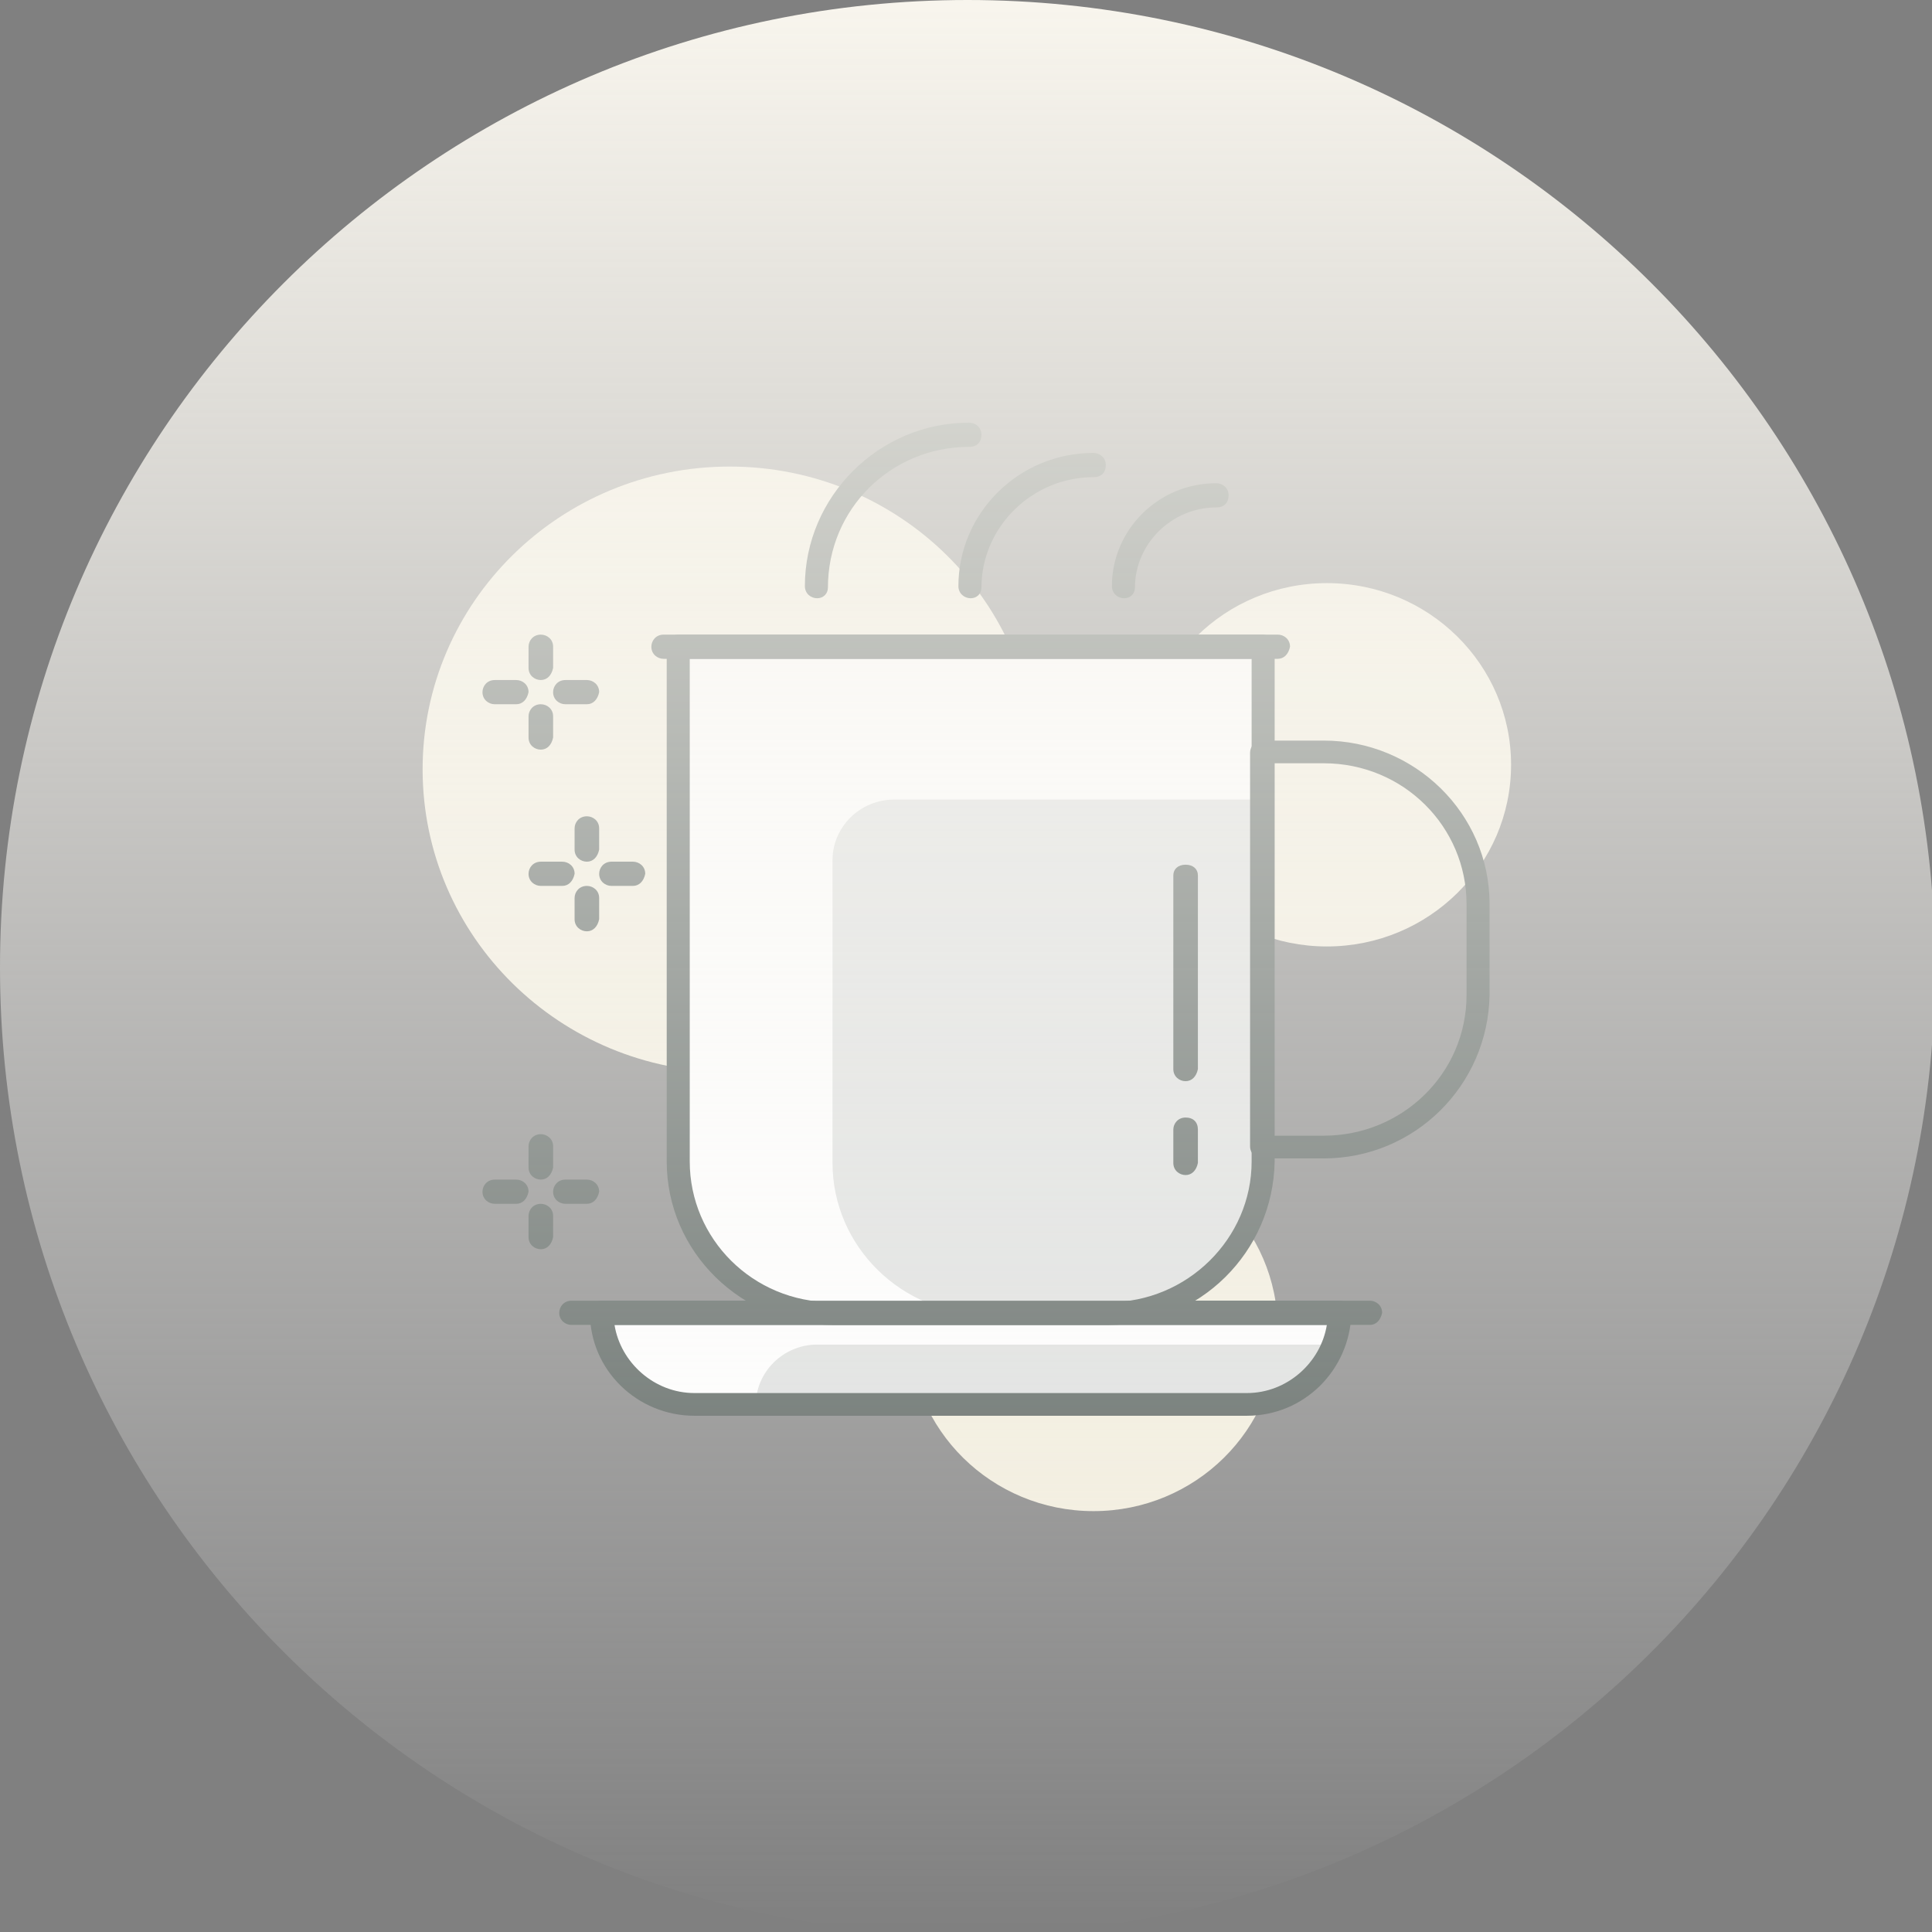 <?xml version="1.0" encoding="UTF-8" standalone="no"?>
<!-- Created with Inkscape (http://www.inkscape.org/) -->

<svg
   width="42.333mm"
   height="42.333mm"
   viewBox="0 0 42.333 42.333"
   version="1.1"
   id="svg1"
   xml:space="preserve"
   xmlns="http://www.w3.org/2000/svg"
   xmlns:svg="http://www.w3.org/2000/svg"><rect x="0" y="0" width="42.333" height="42.333" fill="#808080" stroke="none"/><defs
     id="defs1"><linearGradient
       id="paint0_linear_247_2172"
       x1="80"
       y1="0"
       x2="80"
       y2="160"
       gradientUnits="userSpaceOnUse"><stop
         stop-color="#F8F5ED"
         id="stop1" /><stop
         offset="1"
         stop-color="#F7F7F7"
         stop-opacity="0"
         id="stop2" /></linearGradient></defs><g
     id="layer1"
     transform="translate(-83.732,-127.333)"><g
       style="fill:none"
       id="g1"
       transform="matrix(0.265,0,0,0.265,92.992,136.594)"><path
         d="m 55.473,90 c 8.413,0 15.233,-6.725 15.233,-15.021 0,-8.296 -6.82,-15.021 -15.233,-15.021 -8.413,0 -15.233,6.725 -15.233,15.021 0,8.296 6.82,15.021 15.233,15.021 z"
         fill="#f2eddc"
         id="path1" /><path
         d="m 74.767,43.31 c 8.413,0 15.233,-6.725 15.233,-15.021 0,-8.296 -6.82,-15.021 -15.233,-15.021 -8.413,0 -15.233,6.725 -15.233,15.021 0,8.296 6.82,15.021 15.233,15.021 z"
         fill="#f2eddc"
         id="path2" /><path
         d="m 25.388,53.699 c 14.021,0 25.388,-11.208 25.388,-25.035 C 50.776,14.838 39.409,3.63 25.388,3.63 11.367,3.63 0,14.838 0,28.665 0,42.491 11.367,53.699 25.388,53.699 Z"
         fill="#f2eddc"
         id="path3" /><path
         d="m 14.852,73.728 h 60.931 c 0,4.131 -3.427,7.511 -7.616,7.511 H 22.468 c -4.189,0 -7.616,-3.38 -7.616,-7.511 z"
         fill="#ffffff"
         id="path4" /><path
         d="m 32.623,76.231 h 43.159 l -5.077,5.007 H 27.546 c 0,-2.754 2.285,-5.007 5.078,-5.007 z"
         fill="#dcdedd"
         id="path5" /><path
         d="M 68.166,82.114 H 22.468 c -4.697,0 -8.632,-3.755 -8.632,-8.512 0,-0.501 0.381,-1.001 1.016,-1.001 h 60.931 c 0.508,0 1.016,0.376 1.016,1.001 -0.127,4.757 -3.935,8.512 -8.632,8.512 z m -52.299,-7.51 c 0.508,3.129 3.3,5.633 6.601,5.633 h 45.698 c 3.3,0 6.093,-2.503 6.601,-5.633 z"
         fill="#4f5955"
         id="path6" /><path
         d="m 21.199,18.651 h 48.237 V 61.21 c 0,6.885 -5.712,12.517 -12.694,12.517 H 33.893 c -6.982,0 -12.694,-5.633 -12.694,-12.517 z"
         fill="#ffffff"
         id="path7" /><path
         d="m 38.971,31.169 h 30.465 v 30.042 c 0,6.885 -5.712,12.517 -12.694,12.517 H 46.587 c -6.982,0 -12.694,-5.633 -12.694,-12.517 V 36.175 c 0,-2.754 2.285,-5.007 5.077,-5.007 z"
         fill="#dcdedd"
         id="path8" /><path
         d="M 56.742,74.604 H 33.893 c -7.489,0 -13.709,-6.008 -13.709,-13.519 V 18.526 c 0,-0.501 0.381,-1.001 1.016,-1.001 H 69.436 c 0.508,0 1.016,0.376 1.016,1.001 v 42.559 c -0.127,7.51 -6.22,13.519 -13.709,13.519 z M 22.088,19.527 v 41.558 c 0,6.384 5.205,11.641 11.805,11.641 h 22.849 c 6.474,0 11.805,-5.257 11.805,-11.641 V 19.527 Z"
         fill="#4f5955"
         id="path9" /><path
         d="m 74.513,60.835 h -5.078 c -0.508,0 -1.016,-0.376 -1.016,-1.001 V 27.288 c 0,-0.501 0.381,-1.001 1.016,-1.001 h 5.078 c 7.489,0 13.709,6.008 13.709,13.519 v 7.51 c -0.127,7.511 -6.22,13.519 -13.709,13.519 z m -4.189,-1.878 h 4.189 c 6.474,0 11.805,-5.132 11.805,-11.641 v -7.51 c 0,-6.384 -5.205,-11.641 -11.805,-11.641 h -4.189 z"
         fill="#4f5955"
         id="path10" /><path
         d="M 78.321,74.603 H 12.313 c -0.508,0 -1.016,-0.376 -1.016,-1.001 0,-0.501 0.381,-1.001 1.016,-1.001 h 66.008 c 0.508,0 1.016,0.376 1.016,1.001 -0.127,0.626 -0.508,1.001 -1.016,1.001 z"
         fill="#4f5955"
         id="path11" /><path
         d="M 70.705,19.527 H 19.93 c -0.508,0 -1.016,-0.376 -1.016,-1.001 0,-0.501 0.381,-1.001 1.016,-1.001 h 50.776 c 0.508,0 1.016,0.376 1.016,1.001 -0.127,0.626 -0.508,1.001 -1.016,1.001 z"
         fill="#4f5955"
         id="path12" /><path
         d="m 45.318,14.52 c -0.508,0 -1.016,-0.376 -1.016,-1.001 0,-6.008 4.951,-11.015 11.171,-11.015 0.508,0 1.016,0.376 1.016,1.001 0,0.626 -0.381,1.001 -1.016,1.001 -5.078,0 -9.267,4.131 -9.267,9.138 0,0.501 -0.381,0.876 -0.889,0.876 z"
         fill="#4f5955"
         id="path13" /><path
         d="m 58.011,14.52 c -0.508,0 -1.016,-0.376 -1.016,-1.001 0,-4.631 3.808,-8.512 8.632,-8.512 0.508,0 1.016,0.376 1.016,1.001 0,0.626 -0.381,1.001 -1.016,1.001 -3.681,0 -6.728,3.004 -6.728,6.634 0,0.501 -0.381,0.876 -0.889,0.876 z"
         fill="#4f5955"
         id="path14" /><path
         d="m 32.624,14.52 c -0.508,0 -1.016,-0.376 -1.016,-1.001 C 31.608,6.134 37.701,0 45.191,0 c 0.508,0 1.016,0.376 1.016,1.001 0,0.626 -0.381,1.001 -1.016,1.001 -6.474,0 -11.678,5.132 -11.678,11.641 0,0.501 -0.381,0.876 -0.889,0.876 z"
         fill="#4f5955"
         id="path15" /><path
         d="M 7.743,64.59 H 5.966 c -0.508,0 -1.016,-0.376 -1.016,-1.001 0,-0.501 0.381,-1.001 1.016,-1.001 h 1.777 c 0.508,0 1.016,0.376 1.016,1.001 -0.127,0.626 -0.508,1.001 -1.016,1.001 z"
         fill="#4f5955"
         id="path16" /><path
         d="M 13.582,64.59 H 11.805 c -0.508,0 -1.015,-0.376 -1.015,-1.001 0,-0.501 0.381,-1.001 1.015,-1.001 h 1.777 c 0.508,0 1.016,0.376 1.016,1.001 -0.127,0.626 -0.508,1.001 -1.016,1.001 z"
         fill="#4f5955"
         id="path17" /><path
         d="m 9.775,68.345 c -0.508,0 -1.016,-0.376 -1.016,-1.001 v -1.752 c 0,-0.501 0.381,-1.001 1.016,-1.001 0.508,0 1.016,0.376 1.016,1.001 v 1.752 c -0.127,0.626 -0.508,1.001 -1.016,1.001 z"
         fill="#4f5955"
         id="path18" /><path
         d="m 9.775,62.587 c -0.508,0 -1.016,-0.376 -1.016,-1.001 v -1.752 c 0,-0.501 0.381,-1.001 1.016,-1.001 0.508,0 1.016,0.376 1.016,1.001 v 1.752 c -0.127,0.626 -0.508,1.001 -1.016,1.001 z"
         fill="#4f5955"
         id="path19" /><path
         d="M 11.552,38.303 H 9.775 c -0.508,0 -1.016,-0.376 -1.016,-1.001 0,-0.501 0.381,-1.001 1.016,-1.001 h 1.777 c 0.508,0 1.016,0.376 1.016,1.001 -0.127,0.626 -0.508,1.001 -1.016,1.001 z"
         fill="#4f5955"
         id="path20" /><path
         d="m 17.392,38.303 h -1.777 c -0.508,0 -1.016,-0.376 -1.016,-1.001 0,-0.501 0.381,-1.001 1.016,-1.001 h 1.777 c 0.508,0 1.016,0.376 1.016,1.001 -0.127,0.626 -0.508,1.001 -1.016,1.001 z"
         fill="#4f5955"
         id="path21" /><path
         d="m 13.582,42.058 c -0.508,0 -1.016,-0.376 -1.016,-1.001 v -1.752 c 0,-0.501 0.381,-1.001 1.016,-1.001 0.508,0 1.016,0.376 1.016,1.001 v 1.752 c -0.127,0.626 -0.508,1.001 -1.016,1.001 z"
         fill="#4f5955"
         id="path22" /><path
         d="m 13.582,36.301 c -0.508,0 -1.016,-0.376 -1.016,-1.001 v -1.752 c 0,-0.501 0.381,-1.001 1.016,-1.001 0.508,0 1.016,0.376 1.016,1.001 v 1.752 c -0.127,0.626 -0.508,1.001 -1.016,1.001 z"
         fill="#4f5955"
         id="path23" /><path
         d="M 7.743,23.283 H 5.966 c -0.508,0 -1.016,-0.376 -1.016,-1.001 0,-0.501 0.381,-1.001 1.016,-1.001 h 1.777 c 0.508,0 1.016,0.376 1.016,1.001 -0.127,0.626 -0.508,1.001 -1.016,1.001 z"
         fill="#4f5955"
         id="path24" /><path
         d="M 13.582,23.283 H 11.805 c -0.508,0 -1.015,-0.376 -1.015,-1.001 0,-0.501 0.381,-1.001 1.015,-1.001 h 1.777 c 0.508,0 1.016,0.376 1.016,1.001 -0.127,0.626 -0.508,1.001 -1.016,1.001 z"
         fill="#4f5955"
         id="path25" /><path
         d="m 9.775,27.037 c -0.508,0 -1.016,-0.376 -1.016,-1.001 v -1.752 c 0,-0.501 0.381,-1.001 1.016,-1.001 0.508,0 1.016,0.376 1.016,1.001 v 1.752 c -0.127,0.626 -0.508,1.001 -1.016,1.001 z"
         fill="#4f5955"
         id="path26" /><path
         d="m 9.775,21.28 c -0.508,0 -1.016,-0.376 -1.016,-1.001 v -1.752 c 0,-0.501 0.381,-1.001 1.016,-1.001 0.508,0 1.016,0.376 1.016,1.001 v 1.752 c -0.127,0.626 -0.508,1.001 -1.016,1.001 z"
         fill="#4f5955"
         id="path27" /><path
         d="m 63.089,54.451 c -0.508,0 -1.016,-0.376 -1.016,-1.001 V 37.427 c 0,-0.501 0.381,-0.876 1.016,-0.876 0.635,0 1.016,0.376 1.016,0.876 v 16.022 c -0.127,0.626 -0.508,1.001 -1.016,1.001 z"
         fill="#4f5955"
         id="path28" /><path
         d="m 63.089,62.212 c -0.508,0 -1.016,-0.376 -1.016,-1.001 v -2.754 c 0,-0.501 0.381,-1.001 1.016,-1.001 0.635,0 1.016,0.376 1.016,1.001 v 2.754 c -0.127,0.626 -0.508,1.001 -1.016,1.001 z"
         fill="#4f5955"
         id="path29" /></g><g
       style="fill:none"
       id="g2"
       transform="matrix(0.265,0,0,0.265,83.732,127.333)"><path
         d="m 80,160 c 44.183,0 80,-35.817 80,-80 C 160,35.817 124.183,0 80,0 35.817,0 0,35.817 0,80 c 0,44.183 35.817,80 80,80 z"
         fill="url(#paint0_linear_247_2172)"
         id="path1-3"
         style="fill:url(#paint0_linear_247_2172)" /></g></g></svg>
